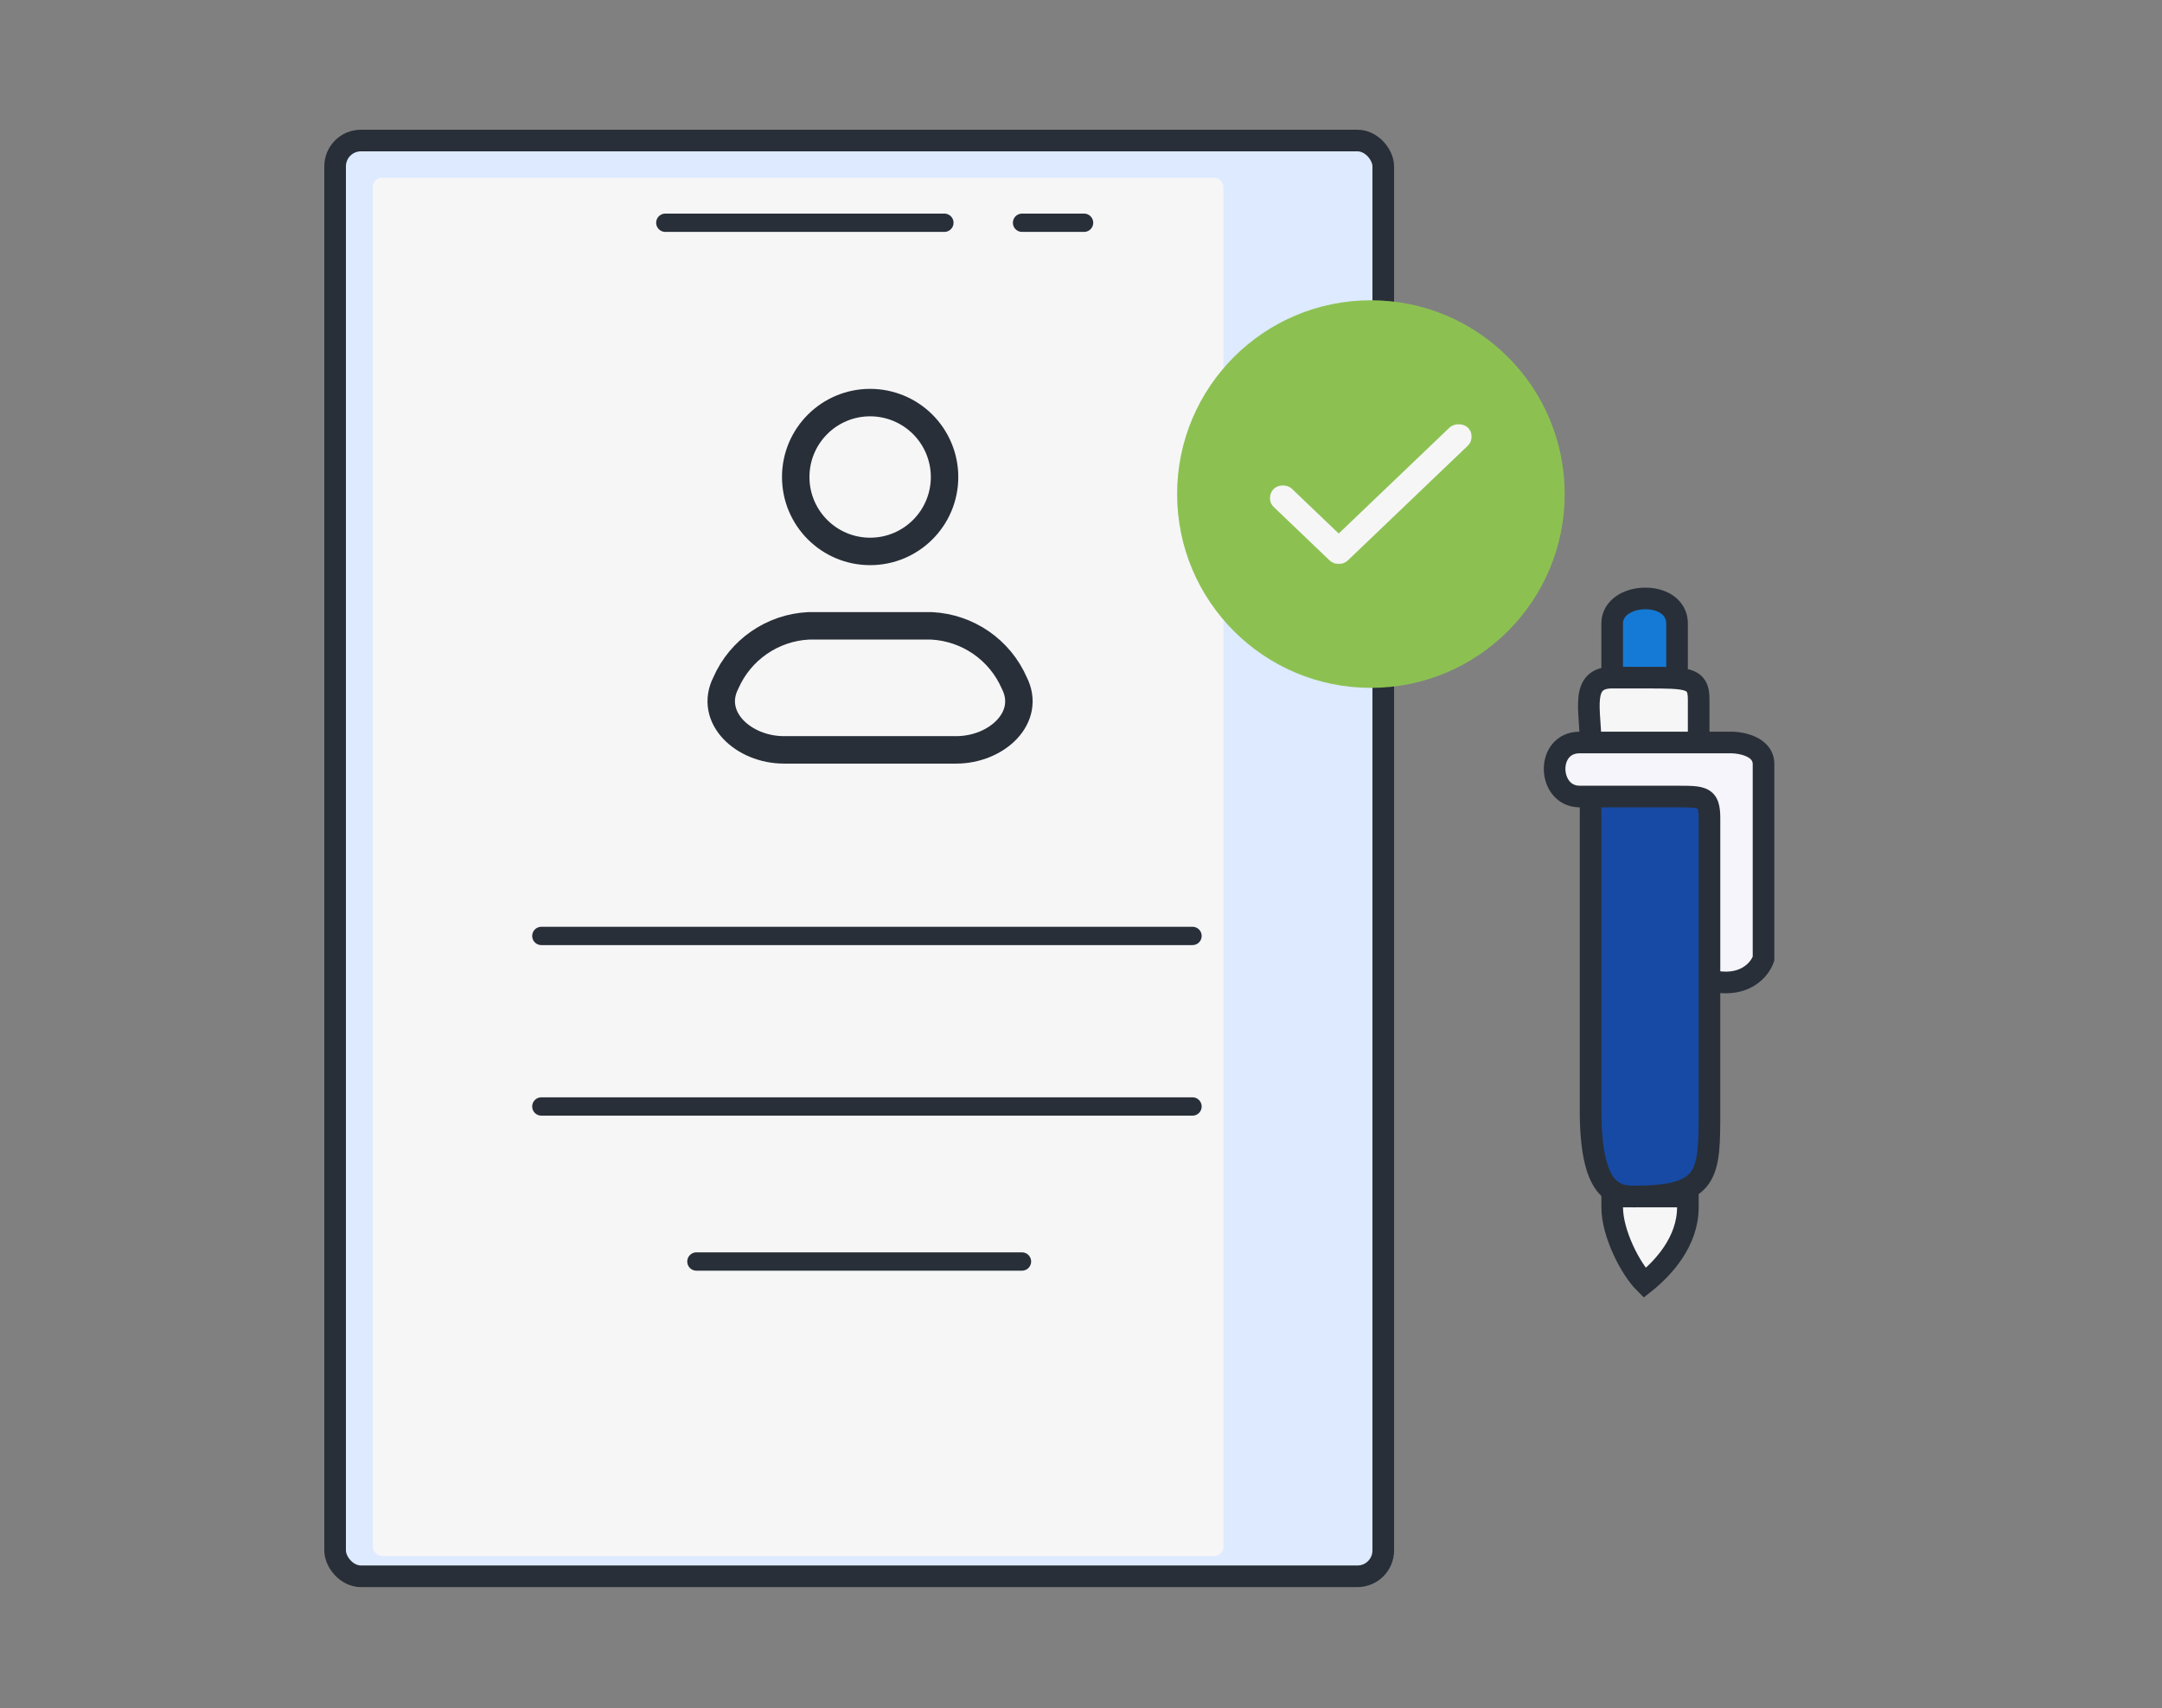 <svg width="100" height="79" viewBox="0 0 100 79" fill="none" xmlns="http://www.w3.org/2000/svg">
<rect x="0" y="0" width="100" height="79" fill="#808080" stroke="none"/>
<rect x="15.5" y="6.5" width="48.48" height="66.408" rx="1.194" fill="#DDEAFF" stroke="#282F38"/>
<rect x="17.242" y="8.22" width="39.347" height="63.754" rx="0.423" fill="#F6F6F7"/>
<path d="M30.773 10.303H43.681" stroke="#282F38" stroke-width="0.847" stroke-linecap="round"/>
<path d="M25.039 43.29L55.158 43.29" stroke="#282F38" stroke-width="0.847" stroke-linecap="round"/>
<path d="M25.039 51.178L55.158 51.178" stroke="#282F38" stroke-width="0.847" stroke-linecap="round"/>
<path d="M32.211 58.349L47.27 58.349" stroke="#282F38" stroke-width="0.847" stroke-linecap="round"/>
<path d="M47.273 10.303L50.142 10.303" stroke="#282F38" stroke-width="0.847" stroke-linecap="round"/>
<circle cx="63.409" cy="22.852" r="8.54" fill="#8CC152" stroke="#8CC152" stroke-width="0.847"/>
<path d="M61.832 25.642L61.83 25.642C61.825 25.64 61.812 25.634 61.791 25.614L59.194 23.131C59.179 23.117 59.164 23.1 59.166 23.038C59.168 22.969 59.187 22.941 59.209 22.92C59.231 22.898 59.263 22.878 59.339 22.878C59.415 22.878 59.447 22.898 59.469 22.92L61.628 24.984L61.92 25.264L62.213 24.984L67.331 20.09C67.351 20.071 67.384 20.048 67.469 20.048C67.553 20.048 67.586 20.07 67.606 20.09C67.624 20.108 67.641 20.13 67.641 20.195C67.641 20.261 67.624 20.283 67.606 20.301L62.05 25.614C62.029 25.634 62.016 25.64 62.011 25.642L62.011 25.642L62.009 25.642C61.986 25.65 61.958 25.656 61.92 25.656C61.883 25.656 61.855 25.65 61.832 25.642Z" fill="#111111" stroke="#F6F6F7" stroke-width="0.847"/>
<path fill-rule="evenodd" clip-rule="evenodd" d="M43.086 28.947H37.401C35.729 29.03 34.246 30.052 33.574 31.586C32.763 33.179 34.382 34.684 36.264 34.684H44.223C46.107 34.684 47.726 33.179 46.913 31.586C46.241 30.052 44.758 29.03 43.086 28.947Z" stroke="#282F38" stroke-width="1.27" stroke-linecap="round" stroke-linejoin="round"/>
<path fill-rule="evenodd" clip-rule="evenodd" d="M43.689 22.063C43.689 23.964 42.148 25.505 40.247 25.505C38.346 25.505 36.805 23.964 36.805 22.063C36.805 20.162 38.346 18.621 40.247 18.621C41.16 18.621 42.035 18.984 42.681 19.629C43.326 20.275 43.689 21.15 43.689 22.063Z" stroke="#282F38" stroke-width="1.27" stroke-linecap="round" stroke-linejoin="round"/>
<path d="M76.07 59.342C76.907 58.679 78.07 57.442 78.07 55.842V55.342H76.57H74.57V55.842C74.57 57.042 75.407 58.679 76.07 59.342Z" fill="#F6F6F7" stroke="#282F38"/>
<path d="M73.906 37.679C73.906 37.127 74.354 36.679 74.906 36.679H77.906C78.459 36.679 78.906 37.127 78.906 37.679V53.671C78.906 54.012 78.733 54.329 78.446 54.513L77.653 55.021C77.492 55.124 77.305 55.179 77.113 55.179H75.309C75.051 55.179 74.802 55.079 74.616 54.9L74.213 54.513C74.017 54.324 73.906 54.064 73.906 53.792V37.679Z" fill="#174AA4"/>
<path d="M73.569 34.342H78.569L78.569 32.342C78.569 31.342 78.069 31.342 76.069 31.342H74.569C73.069 31.342 73.569 32.842 73.569 34.342Z" fill="#F6F6F7"/>
<path d="M77.569 36.842C78.769 36.842 79.069 36.842 79.069 37.842L79.069 45.342C80.669 45.742 81.402 44.842 81.569 44.342V35.342C81.569 34.542 80.569 34.342 80.069 34.342H78.569H73.569H73.069C71.469 34.342 71.569 36.842 73.069 36.842H73.569H77.569Z" fill="#F5F5FB"/>
<path d="M76.069 31.342C76.714 31.342 77.203 31.342 77.569 31.375V28.842C77.569 27.242 74.569 27.342 74.569 28.842V31.342H76.069Z" fill="#147AD6"/>
<path d="M79.069 51.342L78.569 51.342V51.342L79.069 51.342ZM79.069 37.842H78.569V37.842L79.069 37.842ZM81.569 44.342L82.043 44.5L82.069 44.423V44.342H81.569ZM78.569 32.342L79.069 32.342V32.342L78.569 32.342ZM77.569 31.375L77.524 31.873L78.069 31.923V31.375H77.569ZM73.569 51.342L73.069 51.342L73.569 51.342ZM73.569 47.342L74.069 47.342V47.342H73.569ZM75.569 55.842C77.302 55.842 78.441 55.612 79.041 54.754C79.331 54.339 79.454 53.834 79.512 53.285C79.57 52.738 79.569 52.083 79.569 51.342L78.569 51.342C78.569 52.101 78.568 52.696 78.517 53.18C78.466 53.663 78.369 53.97 78.222 54.18C77.948 54.572 77.336 54.842 75.569 54.842V55.842ZM79.569 37.842C79.569 37.351 79.511 36.807 79.012 36.53C78.803 36.414 78.566 36.376 78.349 36.359C78.128 36.342 77.862 36.342 77.569 36.342V37.342C77.876 37.342 78.097 37.342 78.27 37.356C78.448 37.37 78.51 37.395 78.526 37.404C78.529 37.405 78.524 37.403 78.519 37.397C78.515 37.392 78.52 37.396 78.529 37.422C78.55 37.484 78.569 37.606 78.569 37.842H79.569ZM73.069 36.342C72.848 36.342 72.699 36.256 72.595 36.131C72.483 35.996 72.411 35.797 72.406 35.582C72.402 35.367 72.466 35.176 72.57 35.05C72.663 34.936 72.813 34.842 73.069 34.842V33.842C72.525 33.842 72.087 34.061 71.796 34.416C71.516 34.758 71.398 35.193 71.407 35.602C71.415 36.012 71.549 36.438 71.827 36.772C72.114 37.116 72.54 37.342 73.069 37.342V36.342ZM73.069 34.842H73.569V33.842H73.069V34.842ZM73.569 34.842H78.569V33.842H73.569V34.842ZM78.569 34.842H80.069V33.842H78.569V34.842ZM80.069 34.842C80.27 34.842 80.565 34.885 80.79 34.993C81.003 35.095 81.069 35.205 81.069 35.342H82.069C82.069 34.679 81.635 34.289 81.223 34.091C80.823 33.899 80.368 33.842 80.069 33.842V34.842ZM81.069 35.342C81.069 35.343 81.069 35.345 81.069 35.347C81.069 35.348 81.069 35.35 81.069 35.352C81.069 35.353 81.069 35.355 81.069 35.356C81.069 35.358 81.069 35.36 81.069 35.362C81.069 35.363 81.069 35.365 81.069 35.367C81.069 35.368 81.069 35.37 81.069 35.372C81.069 35.374 81.069 35.376 81.069 35.377C81.069 35.379 81.069 35.381 81.069 35.383C81.069 35.385 81.069 35.387 81.069 35.389C81.069 35.39 81.069 35.392 81.069 35.394C81.069 35.396 81.069 35.398 81.069 35.4C81.069 35.402 81.069 35.404 81.069 35.406C81.069 35.408 81.069 35.41 81.069 35.412C81.069 35.414 81.069 35.416 81.069 35.418C81.069 35.42 81.069 35.422 81.069 35.424C81.069 35.426 81.069 35.428 81.069 35.431C81.069 35.433 81.069 35.435 81.069 35.437C81.069 35.439 81.069 35.441 81.069 35.444C81.069 35.446 81.069 35.448 81.069 35.45C81.069 35.452 81.069 35.455 81.069 35.457C81.069 35.459 81.069 35.462 81.069 35.464C81.069 35.466 81.069 35.468 81.069 35.471C81.069 35.473 81.069 35.475 81.069 35.478C81.069 35.48 81.069 35.483 81.069 35.485C81.069 35.487 81.069 35.49 81.069 35.492C81.069 35.495 81.069 35.497 81.069 35.499C81.069 35.502 81.069 35.504 81.069 35.507C81.069 35.509 81.069 35.512 81.069 35.514C81.069 35.517 81.069 35.52 81.069 35.522C81.069 35.525 81.069 35.527 81.069 35.53C81.069 35.532 81.069 35.535 81.069 35.538C81.069 35.54 81.069 35.543 81.069 35.546C81.069 35.548 81.069 35.551 81.069 35.554C81.069 35.556 81.069 35.559 81.069 35.562C81.069 35.565 81.069 35.567 81.069 35.57C81.069 35.573 81.069 35.575 81.069 35.578C81.069 35.581 81.069 35.584 81.069 35.587C81.069 35.59 81.069 35.592 81.069 35.595C81.069 35.598 81.069 35.601 81.069 35.604C81.069 35.607 81.069 35.61 81.069 35.612C81.069 35.615 81.069 35.618 81.069 35.621C81.069 35.624 81.069 35.627 81.069 35.63C81.069 35.633 81.069 35.636 81.069 35.639C81.069 35.642 81.069 35.645 81.069 35.648C81.069 35.651 81.069 35.654 81.069 35.657C81.069 35.66 81.069 35.664 81.069 35.667C81.069 35.67 81.069 35.673 81.069 35.676C81.069 35.679 81.069 35.682 81.069 35.685C81.069 35.689 81.069 35.692 81.069 35.695C81.069 35.698 81.069 35.702 81.069 35.705C81.069 35.708 81.069 35.711 81.069 35.714C81.069 35.718 81.069 35.721 81.069 35.724C81.069 35.727 81.069 35.731 81.069 35.734C81.069 35.737 81.069 35.741 81.069 35.744C81.069 35.748 81.069 35.751 81.069 35.754C81.069 35.758 81.069 35.761 81.069 35.764C81.069 35.768 81.069 35.771 81.069 35.775C81.069 35.778 81.069 35.782 81.069 35.785C81.069 35.788 81.069 35.792 81.069 35.795C81.069 35.799 81.069 35.803 81.069 35.806C81.069 35.809 81.069 35.813 81.069 35.817C81.069 35.82 81.069 35.824 81.069 35.827C81.069 35.831 81.069 35.834 81.069 35.838C81.069 35.842 81.069 35.845 81.069 35.849C81.069 35.853 81.069 35.856 81.069 35.86C81.069 35.864 81.069 35.867 81.069 35.871C81.069 35.875 81.069 35.879 81.069 35.882C81.069 35.886 81.069 35.89 81.069 35.893C81.069 35.897 81.069 35.901 81.069 35.905C81.069 35.908 81.069 35.912 81.069 35.916C81.069 35.92 81.069 35.924 81.069 35.928C81.069 35.931 81.069 35.935 81.069 35.939C81.069 35.943 81.069 35.947 81.069 35.951C81.069 35.955 81.069 35.959 81.069 35.962C81.069 35.967 81.069 35.97 81.069 35.974C81.069 35.978 81.069 35.982 81.069 35.986C81.069 35.99 81.069 35.994 81.069 35.998C81.069 36.002 81.069 36.006 81.069 36.01C81.069 36.014 81.069 36.018 81.069 36.022C81.069 36.026 81.069 36.031 81.069 36.035C81.069 36.039 81.069 36.043 81.069 36.047C81.069 36.051 81.069 36.055 81.069 36.059C81.069 36.063 81.069 36.068 81.069 36.072C81.069 36.076 81.069 36.08 81.069 36.084C81.069 36.089 81.069 36.093 81.069 36.097C81.069 36.101 81.069 36.105 81.069 36.11C81.069 36.114 81.069 36.118 81.069 36.123C81.069 36.127 81.069 36.131 81.069 36.135C81.069 36.14 81.069 36.144 81.069 36.148C81.069 36.153 81.069 36.157 81.069 36.161C81.069 36.166 81.069 36.17 81.069 36.174C81.069 36.179 81.069 36.183 81.069 36.188C81.069 36.192 81.069 36.197 81.069 36.201C81.069 36.205 81.069 36.21 81.069 36.214C81.069 36.219 81.069 36.223 81.069 36.228C81.069 36.232 81.069 36.237 81.069 36.241C81.069 36.246 81.069 36.25 81.069 36.255C81.069 36.259 81.069 36.264 81.069 36.268C81.069 36.273 81.069 36.277 81.069 36.282C81.069 36.287 81.069 36.291 81.069 36.296C81.069 36.3 81.069 36.305 81.069 36.31C81.069 36.314 81.069 36.319 81.069 36.324C81.069 36.328 81.069 36.333 81.069 36.338C81.069 36.342 81.069 36.347 81.069 36.352C81.069 36.356 81.069 36.361 81.069 36.366C81.069 36.371 81.069 36.375 81.069 36.38C81.069 36.385 81.069 36.39 81.069 36.394C81.069 36.399 81.069 36.404 81.069 36.409C81.069 36.413 81.069 36.418 81.069 36.423C81.069 36.428 81.069 36.433 81.069 36.438C81.069 36.443 81.069 36.447 81.069 36.452C81.069 36.457 81.069 36.462 81.069 36.467C81.069 36.472 81.069 36.477 81.069 36.482C81.069 36.487 81.069 36.492 81.069 36.496C81.069 36.501 81.069 36.506 81.069 36.511C81.069 36.516 81.069 36.521 81.069 36.526C81.069 36.531 81.069 36.536 81.069 36.541C81.069 36.546 81.069 36.551 81.069 36.556C81.069 36.561 81.069 36.566 81.069 36.572C81.069 36.577 81.069 36.582 81.069 36.587C81.069 36.592 81.069 36.597 81.069 36.602C81.069 36.607 81.069 36.612 81.069 36.617C81.069 36.622 81.069 36.627 81.069 36.633C81.069 36.638 81.069 36.643 81.069 36.648C81.069 36.653 81.069 36.658 81.069 36.664C81.069 36.669 81.069 36.674 81.069 36.679C81.069 36.684 81.069 36.69 81.069 36.695C81.069 36.7 81.069 36.706 81.069 36.711C81.069 36.716 81.069 36.721 81.069 36.727C81.069 36.732 81.069 36.737 81.069 36.742C81.069 36.748 81.069 36.753 81.069 36.758C81.069 36.764 81.069 36.769 81.069 36.774C81.069 36.78 81.069 36.785 81.069 36.79C81.069 36.796 81.069 36.801 81.069 36.806C81.069 36.812 81.069 36.817 81.069 36.823C81.069 36.828 81.069 36.834 81.069 36.839C81.069 36.844 81.069 36.85 81.069 36.855C81.069 36.861 81.069 36.866 81.069 36.872C81.069 36.877 81.069 36.883 81.069 36.888C81.069 36.894 81.069 36.899 81.069 36.905C81.069 36.91 81.069 36.916 81.069 36.921C81.069 36.927 81.069 36.932 81.069 36.938C81.069 36.943 81.069 36.949 81.069 36.954C81.069 36.96 81.069 36.966 81.069 36.971C81.069 36.977 81.069 36.982 81.069 36.988C81.069 36.994 81.069 36.999 81.069 37.005C81.069 37.01 81.069 37.016 81.069 37.022C81.069 37.027 81.069 37.033 81.069 37.039C81.069 37.044 81.069 37.05 81.069 37.056C81.069 37.061 81.069 37.067 81.069 37.073C81.069 37.078 81.069 37.084 81.069 37.09C81.069 37.096 81.069 37.101 81.069 37.107C81.069 37.113 81.069 37.119 81.069 37.124C81.069 37.13 81.069 37.136 81.069 37.142C81.069 37.148 81.069 37.153 81.069 37.159C81.069 37.165 81.069 37.171 81.069 37.176C81.069 37.182 81.069 37.188 81.069 37.194C81.069 37.2 81.069 37.206 81.069 37.212C81.069 37.217 81.069 37.223 81.069 37.229C81.069 37.235 81.069 37.241 81.069 37.247C81.069 37.253 81.069 37.259 81.069 37.264C81.069 37.27 81.069 37.276 81.069 37.282C81.069 37.288 81.069 37.294 81.069 37.3C81.069 37.306 81.069 37.312 81.069 37.318C81.069 37.324 81.069 37.33 81.069 37.336C81.069 37.342 81.069 37.348 81.069 37.354C81.069 37.36 81.069 37.366 81.069 37.372C81.069 37.378 81.069 37.384 81.069 37.39C81.069 37.396 81.069 37.402 81.069 37.408C81.069 37.414 81.069 37.42 81.069 37.426C81.069 37.432 81.069 37.438 81.069 37.444C81.069 37.45 81.069 37.456 81.069 37.463C81.069 37.469 81.069 37.475 81.069 37.481C81.069 37.487 81.069 37.493 81.069 37.499C81.069 37.505 81.069 37.512 81.069 37.518C81.069 37.524 81.069 37.53 81.069 37.536C81.069 37.542 81.069 37.548 81.069 37.555C81.069 37.561 81.069 37.567 81.069 37.573C81.069 37.58 81.069 37.586 81.069 37.592C81.069 37.598 81.069 37.604 81.069 37.611C81.069 37.617 81.069 37.623 81.069 37.629C81.069 37.636 81.069 37.642 81.069 37.648C81.069 37.654 81.069 37.661 81.069 37.667C81.069 37.673 81.069 37.679 81.069 37.686C81.069 37.692 81.069 37.698 81.069 37.705C81.069 37.711 81.069 37.717 81.069 37.724C81.069 37.73 81.069 37.736 81.069 37.742C81.069 37.749 81.069 37.755 81.069 37.761C81.069 37.768 81.069 37.774 81.069 37.781C81.069 37.787 81.069 37.793 81.069 37.8C81.069 37.806 81.069 37.812 81.069 37.819C81.069 37.825 81.069 37.832 81.069 37.838C81.069 37.844 81.069 37.851 81.069 37.857C81.069 37.864 81.069 37.87 81.069 37.877C81.069 37.883 81.069 37.889 81.069 37.896C81.069 37.902 81.069 37.909 81.069 37.915C81.069 37.922 81.069 37.928 81.069 37.935C81.069 37.941 81.069 37.948 81.069 37.954C81.069 37.961 81.069 37.967 81.069 37.974C81.069 37.98 81.069 37.987 81.069 37.993C81.069 38 81.069 38.006 81.069 38.013C81.069 38.019 81.069 38.026 81.069 38.032C81.069 38.039 81.069 38.045 81.069 38.052C81.069 38.059 81.069 38.065 81.069 38.072C81.069 38.078 81.069 38.085 81.069 38.092C81.069 38.098 81.069 38.105 81.069 38.111C81.069 38.118 81.069 38.124 81.069 38.131C81.069 38.138 81.069 38.144 81.069 38.151C81.069 38.158 81.069 38.164 81.069 38.171C81.069 38.178 81.069 38.184 81.069 38.191C81.069 38.197 81.069 38.204 81.069 38.211C81.069 38.217 81.069 38.224 81.069 38.231C81.069 38.237 81.069 38.244 81.069 38.251C81.069 38.258 81.069 38.264 81.069 38.271C81.069 38.278 81.069 38.284 81.069 38.291C81.069 38.298 81.069 38.304 81.069 38.311C81.069 38.318 81.069 38.325 81.069 38.331C81.069 38.338 81.069 38.345 81.069 38.352C81.069 38.358 81.069 38.365 81.069 38.372C81.069 38.379 81.069 38.385 81.069 38.392C81.069 38.399 81.069 38.406 81.069 38.412C81.069 38.419 81.069 38.426 81.069 38.433C81.069 38.44 81.069 38.446 81.069 38.453C81.069 38.46 81.069 38.467 81.069 38.474C81.069 38.48 81.069 38.487 81.069 38.494C81.069 38.501 81.069 38.508 81.069 38.514C81.069 38.521 81.069 38.528 81.069 38.535C81.069 38.542 81.069 38.549 81.069 38.556C81.069 38.562 81.069 38.569 81.069 38.576C81.069 38.583 81.069 38.59 81.069 38.597C81.069 38.604 81.069 38.61 81.069 38.617C81.069 38.624 81.069 38.631 81.069 38.638C81.069 38.645 81.069 38.652 81.069 38.659C81.069 38.666 81.069 38.672 81.069 38.679C81.069 38.686 81.069 38.693 81.069 38.7C81.069 38.707 81.069 38.714 81.069 38.721C81.069 38.728 81.069 38.735 81.069 38.742C81.069 38.749 81.069 38.756 81.069 38.763C81.069 38.77 81.069 38.776 81.069 38.783C81.069 38.79 81.069 38.797 81.069 38.804C81.069 38.811 81.069 38.818 81.069 38.825C81.069 38.832 81.069 38.839 81.069 38.846C81.069 38.853 81.069 38.86 81.069 38.867C81.069 38.874 81.069 38.881 81.069 38.888C81.069 38.895 81.069 38.902 81.069 38.909C81.069 38.916 81.069 38.923 81.069 38.93C81.069 38.937 81.069 38.944 81.069 38.951C81.069 38.958 81.069 38.965 81.069 38.972C81.069 38.979 81.069 38.986 81.069 38.993C81.069 39.001 81.069 39.008 81.069 39.015C81.069 39.022 81.069 39.029 81.069 39.036C81.069 39.043 81.069 39.05 81.069 39.057C81.069 39.064 81.069 39.071 81.069 39.078C81.069 39.085 81.069 39.092 81.069 39.099C81.069 39.106 81.069 39.114 81.069 39.121C81.069 39.128 81.069 39.135 81.069 39.142C81.069 39.149 81.069 39.156 81.069 39.163C81.069 39.17 81.069 39.178 81.069 39.185C81.069 39.192 81.069 39.199 81.069 39.206C81.069 39.213 81.069 39.22 81.069 39.227C81.069 39.234 81.069 39.242 81.069 39.249C81.069 39.256 81.069 39.263 81.069 39.27C81.069 39.277 81.069 39.284 81.069 39.291C81.069 39.299 81.069 39.306 81.069 39.313C81.069 39.32 81.069 39.327 81.069 39.334C81.069 39.342 81.069 39.349 81.069 39.356C81.069 39.363 81.069 39.37 81.069 39.377C81.069 39.385 81.069 39.392 81.069 39.399C81.069 39.406 81.069 39.413 81.069 39.42C81.069 39.428 81.069 39.435 81.069 39.442C81.069 39.449 81.069 39.456 81.069 39.464C81.069 39.471 81.069 39.478 81.069 39.485C81.069 39.492 81.069 39.499 81.069 39.507C81.069 39.514 81.069 39.521 81.069 39.528C81.069 39.535 81.069 39.543 81.069 39.55C81.069 39.557 81.069 39.564 81.069 39.572C81.069 39.579 81.069 39.586 81.069 39.593C81.069 39.6 81.069 39.608 81.069 39.615C81.069 39.622 81.069 39.629 81.069 39.637C81.069 39.644 81.069 39.651 81.069 39.658C81.069 39.666 81.069 39.673 81.069 39.68C81.069 39.687 81.069 39.694 81.069 39.702C81.069 39.709 81.069 39.716 81.069 39.724C81.069 39.731 81.069 39.738 81.069 39.745C81.069 39.752 81.069 39.76 81.069 39.767C81.069 39.774 81.069 39.782 81.069 39.789C81.069 39.796 81.069 39.803 81.069 39.81C81.069 39.818 81.069 39.825 81.069 39.832C81.069 39.84 81.069 39.847 81.069 39.854C81.069 39.861 81.069 39.869 81.069 39.876C81.069 39.883 81.069 39.891 81.069 39.898C81.069 39.905 81.069 39.912 81.069 39.92C81.069 39.927 81.069 39.934 81.069 39.941C81.069 39.949 81.069 39.956 81.069 39.963C81.069 39.971 81.069 39.978 81.069 39.985C81.069 39.992 81.069 40 81.069 40.007C81.069 40.014 81.069 40.022 81.069 40.029C81.069 40.036 81.069 40.044 81.069 40.051C81.069 40.058 81.069 40.065 81.069 40.073C81.069 40.08 81.069 40.087 81.069 40.095C81.069 40.102 81.069 40.109 81.069 40.117C81.069 40.124 81.069 40.131 81.069 40.138C81.069 40.146 81.069 40.153 81.069 40.16C81.069 40.168 81.069 40.175 81.069 40.182C81.069 40.19 81.069 40.197 81.069 40.204C81.069 40.211 81.069 40.219 81.069 40.226C81.069 40.233 81.069 40.241 81.069 40.248C81.069 40.255 81.069 40.263 81.069 40.27C81.069 40.277 81.069 40.285 81.069 40.292C81.069 40.299 81.069 40.306 81.069 40.314C81.069 40.321 81.069 40.328 81.069 40.336C81.069 40.343 81.069 40.35 81.069 40.358C81.069 40.365 81.069 40.372 81.069 40.38C81.069 40.387 81.069 40.394 81.069 40.402C81.069 40.409 81.069 40.416 81.069 40.424C81.069 40.431 81.069 40.438 81.069 40.446C81.069 40.453 81.069 40.46 81.069 40.468C81.069 40.475 81.069 40.482 81.069 40.489C81.069 40.497 81.069 40.504 81.069 40.511C81.069 40.519 81.069 40.526 81.069 40.533C81.069 40.541 81.069 40.548 81.069 40.555C81.069 40.563 81.069 40.57 81.069 40.577C81.069 40.585 81.069 40.592 81.069 40.599C81.069 40.607 81.069 40.614 81.069 40.621C81.069 40.629 81.069 40.636 81.069 40.643C81.069 40.651 81.069 40.658 81.069 40.665C81.069 40.672 81.069 40.68 81.069 40.687C81.069 40.694 81.069 40.702 81.069 40.709C81.069 40.716 81.069 40.724 81.069 40.731C81.069 40.738 81.069 40.746 81.069 40.753C81.069 40.76 81.069 40.767 81.069 40.775C81.069 40.782 81.069 40.789 81.069 40.797C81.069 40.804 81.069 40.811 81.069 40.819C81.069 40.826 81.069 40.833 81.069 40.841C81.069 40.848 81.069 40.855 81.069 40.863C81.069 40.87 81.069 40.877 81.069 40.885C81.069 40.892 81.069 40.899 81.069 40.906C81.069 40.914 81.069 40.921 81.069 40.928C81.069 40.936 81.069 40.943 81.069 40.95C81.069 40.958 81.069 40.965 81.069 40.972C81.069 40.979 81.069 40.987 81.069 40.994C81.069 41.001 81.069 41.008 81.069 41.016C81.069 41.023 81.069 41.03 81.069 41.038C81.069 41.045 81.069 41.052 81.069 41.06C81.069 41.067 81.069 41.074 81.069 41.081C81.069 41.089 81.069 41.096 81.069 41.103C81.069 41.111 81.069 41.118 81.069 41.125C81.069 41.132 81.069 41.14 81.069 41.147C81.069 41.154 81.069 41.161 81.069 41.169C81.069 41.176 81.069 41.183 81.069 41.191C81.069 41.198 81.069 41.205 81.069 41.212C81.069 41.22 81.069 41.227 81.069 41.234C81.069 41.241 81.069 41.249 81.069 41.256C81.069 41.263 81.069 41.27 81.069 41.278C81.069 41.285 81.069 41.292 81.069 41.299C81.069 41.307 81.069 41.314 81.069 41.321C81.069 41.328 81.069 41.336 81.069 41.343C81.069 41.35 81.069 41.357 81.069 41.364C81.069 41.372 81.069 41.379 81.069 41.386C81.069 41.393 81.069 41.401 81.069 41.408C81.069 41.415 81.069 41.422 81.069 41.429C81.069 41.437 81.069 41.444 81.069 41.451C81.069 41.458 81.069 41.466 81.069 41.473C81.069 41.48 81.069 41.487 81.069 41.495C81.069 41.502 81.069 41.509 81.069 41.516C81.069 41.523 81.069 41.531 81.069 41.538C81.069 41.545 81.069 41.552 81.069 41.559C81.069 41.566 81.069 41.574 81.069 41.581C81.069 41.588 81.069 41.595 81.069 41.602C81.069 41.609 81.069 41.617 81.069 41.624C81.069 41.631 81.069 41.638 81.069 41.645C81.069 41.653 81.069 41.66 81.069 41.667C81.069 41.674 81.069 41.681 81.069 41.688C81.069 41.696 81.069 41.703 81.069 41.71C81.069 41.717 81.069 41.724 81.069 41.731C81.069 41.738 81.069 41.745 81.069 41.753C81.069 41.76 81.069 41.767 81.069 41.774C81.069 41.781 81.069 41.788 81.069 41.795C81.069 41.803 81.069 41.81 81.069 41.817C81.069 41.824 81.069 41.831 81.069 41.838C81.069 41.845 81.069 41.852 81.069 41.859C81.069 41.867 81.069 41.874 81.069 41.881C81.069 41.888 81.069 41.895 81.069 41.902C81.069 41.909 81.069 41.916 81.069 41.923C81.069 41.93 81.069 41.937 81.069 41.944C81.069 41.952 81.069 41.959 81.069 41.966C81.069 41.973 81.069 41.98 81.069 41.987C81.069 41.994 81.069 42.001 81.069 42.008C81.069 42.015 81.069 42.022 81.069 42.029C81.069 42.036 81.069 42.043 81.069 42.05C81.069 42.057 81.069 42.064 81.069 42.071C81.069 42.078 81.069 42.085 81.069 42.092C81.069 42.099 81.069 42.106 81.069 42.114C81.069 42.12 81.069 42.127 81.069 42.135C81.069 42.142 81.069 42.148 81.069 42.156C81.069 42.163 81.069 42.169 81.069 42.176C81.069 42.183 81.069 42.19 81.069 42.197C81.069 42.204 81.069 42.211 81.069 42.218C81.069 42.225 81.069 42.232 81.069 42.239C81.069 42.246 81.069 42.253 81.069 42.26C81.069 42.267 81.069 42.274 81.069 42.281C81.069 42.288 81.069 42.295 81.069 42.302C81.069 42.309 81.069 42.316 81.069 42.322C81.069 42.329 81.069 42.336 81.069 42.343C81.069 42.35 81.069 42.357 81.069 42.364C81.069 42.371 81.069 42.378 81.069 42.385C81.069 42.392 81.069 42.398 81.069 42.405C81.069 42.412 81.069 42.419 81.069 42.426C81.069 42.433 81.069 42.44 81.069 42.446C81.069 42.453 81.069 42.46 81.069 42.467C81.069 42.474 81.069 42.481 81.069 42.487C81.069 42.494 81.069 42.501 81.069 42.508C81.069 42.515 81.069 42.522 81.069 42.529C81.069 42.535 81.069 42.542 81.069 42.549C81.069 42.556 81.069 42.563 81.069 42.569C81.069 42.576 81.069 42.583 81.069 42.59C81.069 42.596 81.069 42.603 81.069 42.61C81.069 42.617 81.069 42.624 81.069 42.63C81.069 42.637 81.069 42.644 81.069 42.651C81.069 42.657 81.069 42.664 81.069 42.671C81.069 42.678 81.069 42.684 81.069 42.691C81.069 42.698 81.069 42.705 81.069 42.711C81.069 42.718 81.069 42.725 81.069 42.731C81.069 42.738 81.069 42.745 81.069 42.752C81.069 42.758 81.069 42.765 81.069 42.772C81.069 42.778 81.069 42.785 81.069 42.792C81.069 42.798 81.069 42.805 81.069 42.812C81.069 42.818 81.069 42.825 81.069 42.832C81.069 42.838 81.069 42.845 81.069 42.852C81.069 42.858 81.069 42.865 81.069 42.871C81.069 42.878 81.069 42.885 81.069 42.891C81.069 42.898 81.069 42.904 81.069 42.911C81.069 42.918 81.069 42.924 81.069 42.931C81.069 42.937 81.069 42.944 81.069 42.95C81.069 42.957 81.069 42.964 81.069 42.97C81.069 42.977 81.069 42.983 81.069 42.99C81.069 42.996 81.069 43.003 81.069 43.01C81.069 43.016 81.069 43.023 81.069 43.029C81.069 43.036 81.069 43.042 81.069 43.049C81.069 43.055 81.069 43.062 81.069 43.068C81.069 43.075 81.069 43.081 81.069 43.087C81.069 43.094 81.069 43.1 81.069 43.107C81.069 43.113 81.069 43.12 81.069 43.126C81.069 43.133 81.069 43.139 81.069 43.146C81.069 43.152 81.069 43.158 81.069 43.165C81.069 43.171 81.069 43.178 81.069 43.184C81.069 43.191 81.069 43.197 81.069 43.203C81.069 43.21 81.069 43.216 81.069 43.222C81.069 43.229 81.069 43.235 81.069 43.242C81.069 43.248 81.069 43.254 81.069 43.261C81.069 43.267 81.069 43.273 81.069 43.28C81.069 43.286 81.069 43.292 81.069 43.299C81.069 43.305 81.069 43.311 81.069 43.318C81.069 43.324 81.069 43.33 81.069 43.336C81.069 43.343 81.069 43.349 81.069 43.355C81.069 43.361 81.069 43.368 81.069 43.374C81.069 43.38 81.069 43.387 81.069 43.393C81.069 43.399 81.069 43.405 81.069 43.411C81.069 43.418 81.069 43.424 81.069 43.43C81.069 43.436 81.069 43.443 81.069 43.449C81.069 43.455 81.069 43.461 81.069 43.467C81.069 43.474 81.069 43.48 81.069 43.486C81.069 43.492 81.069 43.498 81.069 43.504C81.069 43.51 81.069 43.517 81.069 43.523C81.069 43.529 81.069 43.535 81.069 43.541C81.069 43.547 81.069 43.553 81.069 43.559C81.069 43.565 81.069 43.572 81.069 43.578C81.069 43.584 81.069 43.59 81.069 43.596C81.069 43.602 81.069 43.608 81.069 43.614C81.069 43.62 81.069 43.626 81.069 43.632C81.069 43.638 81.069 43.644 81.069 43.65C81.069 43.656 81.069 43.662 81.069 43.668C81.069 43.674 81.069 43.68 81.069 43.686C81.069 43.692 81.069 43.698 81.069 43.704C81.069 43.71 81.069 43.716 81.069 43.722C81.069 43.728 81.069 43.734 81.069 43.74C81.069 43.745 81.069 43.751 81.069 43.757C81.069 43.763 81.069 43.769 81.069 43.775C81.069 43.781 81.069 43.787 81.069 43.793C81.069 43.798 81.069 43.804 81.069 43.81C81.069 43.816 81.069 43.822 81.069 43.828C81.069 43.834 81.069 43.839 81.069 43.845C81.069 43.851 81.069 43.857 81.069 43.863C81.069 43.868 81.069 43.874 81.069 43.88C81.069 43.886 81.069 43.892 81.069 43.897C81.069 43.903 81.069 43.909 81.069 43.915C81.069 43.92 81.069 43.926 81.069 43.932C81.069 43.938 81.069 43.943 81.069 43.949C81.069 43.955 81.069 43.96 81.069 43.966C81.069 43.972 81.069 43.977 81.069 43.983C81.069 43.989 81.069 43.994 81.069 44C81.069 44.006 81.069 44.011 81.069 44.017C81.069 44.022 81.069 44.028 81.069 44.034C81.069 44.039 81.069 44.045 81.069 44.05C81.069 44.056 81.069 44.062 81.069 44.067C81.069 44.073 81.069 44.078 81.069 44.084C81.069 44.089 81.069 44.095 81.069 44.1C81.069 44.106 81.069 44.111 81.069 44.117C81.069 44.123 81.069 44.128 81.069 44.133C81.069 44.139 81.069 44.144 81.069 44.15C81.069 44.155 81.069 44.161 81.069 44.166C81.069 44.172 81.069 44.177 81.069 44.182C81.069 44.188 81.069 44.193 81.069 44.199C81.069 44.204 81.069 44.209 81.069 44.215C81.069 44.22 81.069 44.226 81.069 44.231C81.069 44.236 81.069 44.242 81.069 44.247C81.069 44.252 81.069 44.258 81.069 44.263C81.069 44.268 81.069 44.274 81.069 44.279C81.069 44.284 81.069 44.289 81.069 44.295C81.069 44.3 81.069 44.305 81.069 44.311C81.069 44.316 81.069 44.321 81.069 44.326C81.069 44.332 81.069 44.337 81.069 44.342H82.069C82.069 44.337 82.069 44.332 82.069 44.326C82.069 44.321 82.069 44.316 82.069 44.311C82.069 44.305 82.069 44.3 82.069 44.295C82.069 44.289 82.069 44.284 82.069 44.279C82.069 44.274 82.069 44.268 82.069 44.263C82.069 44.258 82.069 44.252 82.069 44.247C82.069 44.242 82.069 44.236 82.069 44.231C82.069 44.226 82.069 44.22 82.069 44.215C82.069 44.209 82.069 44.204 82.069 44.199C82.069 44.193 82.069 44.188 82.069 44.182C82.069 44.177 82.069 44.172 82.069 44.166C82.069 44.161 82.069 44.155 82.069 44.15C82.069 44.144 82.069 44.139 82.069 44.133C82.069 44.128 82.069 44.123 82.069 44.117C82.069 44.111 82.069 44.106 82.069 44.1C82.069 44.095 82.069 44.089 82.069 44.084C82.069 44.078 82.069 44.073 82.069 44.067C82.069 44.062 82.069 44.056 82.069 44.05C82.069 44.045 82.069 44.039 82.069 44.034C82.069 44.028 82.069 44.022 82.069 44.017C82.069 44.011 82.069 44.006 82.069 44C82.069 43.994 82.069 43.989 82.069 43.983C82.069 43.977 82.069 43.972 82.069 43.966C82.069 43.96 82.069 43.955 82.069 43.949C82.069 43.943 82.069 43.938 82.069 43.932C82.069 43.926 82.069 43.92 82.069 43.915C82.069 43.909 82.069 43.903 82.069 43.897C82.069 43.892 82.069 43.886 82.069 43.88C82.069 43.874 82.069 43.868 82.069 43.863C82.069 43.857 82.069 43.851 82.069 43.845C82.069 43.839 82.069 43.834 82.069 43.828C82.069 43.822 82.069 43.816 82.069 43.81C82.069 43.804 82.069 43.798 82.069 43.793C82.069 43.787 82.069 43.781 82.069 43.775C82.069 43.769 82.069 43.763 82.069 43.757C82.069 43.751 82.069 43.745 82.069 43.74C82.069 43.734 82.069 43.728 82.069 43.722C82.069 43.716 82.069 43.71 82.069 43.704C82.069 43.698 82.069 43.692 82.069 43.686C82.069 43.68 82.069 43.674 82.069 43.668C82.069 43.662 82.069 43.656 82.069 43.65C82.069 43.644 82.069 43.638 82.069 43.632C82.069 43.626 82.069 43.62 82.069 43.614C82.069 43.608 82.069 43.602 82.069 43.596C82.069 43.59 82.069 43.584 82.069 43.578C82.069 43.572 82.069 43.565 82.069 43.559C82.069 43.553 82.069 43.547 82.069 43.541C82.069 43.535 82.069 43.529 82.069 43.523C82.069 43.517 82.069 43.51 82.069 43.504C82.069 43.498 82.069 43.492 82.069 43.486C82.069 43.48 82.069 43.474 82.069 43.467C82.069 43.461 82.069 43.455 82.069 43.449C82.069 43.443 82.069 43.436 82.069 43.43C82.069 43.424 82.069 43.418 82.069 43.411C82.069 43.405 82.069 43.399 82.069 43.393C82.069 43.387 82.069 43.38 82.069 43.374C82.069 43.368 82.069 43.361 82.069 43.355C82.069 43.349 82.069 43.343 82.069 43.336C82.069 43.33 82.069 43.324 82.069 43.318C82.069 43.311 82.069 43.305 82.069 43.299C82.069 43.292 82.069 43.286 82.069 43.28C82.069 43.273 82.069 43.267 82.069 43.261C82.069 43.254 82.069 43.248 82.069 43.242C82.069 43.235 82.069 43.229 82.069 43.222C82.069 43.216 82.069 43.21 82.069 43.203C82.069 43.197 82.069 43.191 82.069 43.184C82.069 43.178 82.069 43.171 82.069 43.165C82.069 43.158 82.069 43.152 82.069 43.146C82.069 43.139 82.069 43.133 82.069 43.126C82.069 43.12 82.069 43.113 82.069 43.107C82.069 43.1 82.069 43.094 82.069 43.087C82.069 43.081 82.069 43.075 82.069 43.068C82.069 43.062 82.069 43.055 82.069 43.049C82.069 43.042 82.069 43.036 82.069 43.029C82.069 43.023 82.069 43.016 82.069 43.01C82.069 43.003 82.069 42.996 82.069 42.99C82.069 42.983 82.069 42.977 82.069 42.97C82.069 42.964 82.069 42.957 82.069 42.95C82.069 42.944 82.069 42.937 82.069 42.931C82.069 42.924 82.069 42.918 82.069 42.911C82.069 42.904 82.069 42.898 82.069 42.891C82.069 42.885 82.069 42.878 82.069 42.871C82.069 42.865 82.069 42.858 82.069 42.852C82.069 42.845 82.069 42.838 82.069 42.832C82.069 42.825 82.069 42.818 82.069 42.812C82.069 42.805 82.069 42.798 82.069 42.792C82.069 42.785 82.069 42.778 82.069 42.772C82.069 42.765 82.069 42.758 82.069 42.752C82.069 42.745 82.069 42.738 82.069 42.731C82.069 42.725 82.069 42.718 82.069 42.711C82.069 42.705 82.069 42.698 82.069 42.691C82.069 42.684 82.069 42.678 82.069 42.671C82.069 42.664 82.069 42.657 82.069 42.651C82.069 42.644 82.069 42.637 82.069 42.63C82.069 42.624 82.069 42.617 82.069 42.61C82.069 42.603 82.069 42.596 82.069 42.59C82.069 42.583 82.069 42.576 82.069 42.569C82.069 42.563 82.069 42.556 82.069 42.549C82.069 42.542 82.069 42.535 82.069 42.529C82.069 42.522 82.069 42.515 82.069 42.508C82.069 42.501 82.069 42.494 82.069 42.487C82.069 42.481 82.069 42.474 82.069 42.467C82.069 42.46 82.069 42.453 82.069 42.446C82.069 42.44 82.069 42.433 82.069 42.426C82.069 42.419 82.069 42.412 82.069 42.405C82.069 42.398 82.069 42.392 82.069 42.385C82.069 42.378 82.069 42.371 82.069 42.364C82.069 42.357 82.069 42.35 82.069 42.343C82.069 42.336 82.069 42.329 82.069 42.322C82.069 42.316 82.069 42.309 82.069 42.302C82.069 42.295 82.069 42.288 82.069 42.281C82.069 42.274 82.069 42.267 82.069 42.26C82.069 42.253 82.069 42.246 82.069 42.239C82.069 42.232 82.069 42.225 82.069 42.218C82.069 42.211 82.069 42.204 82.069 42.197C82.069 42.19 82.069 42.183 82.069 42.176C82.069 42.169 82.069 42.163 82.069 42.156C82.069 42.148 82.069 42.142 82.069 42.135C82.069 42.127 82.069 42.12 82.069 42.114C82.069 42.106 82.069 42.099 82.069 42.092C82.069 42.085 82.069 42.078 82.069 42.071C82.069 42.064 82.069 42.057 82.069 42.05C82.069 42.043 82.069 42.036 82.069 42.029C82.069 42.022 82.069 42.015 82.069 42.008C82.069 42.001 82.069 41.994 82.069 41.987C82.069 41.98 82.069 41.973 82.069 41.966C82.069 41.959 82.069 41.952 82.069 41.944C82.069 41.937 82.069 41.93 82.069 41.923C82.069 41.916 82.069 41.909 82.069 41.902C82.069 41.895 82.069 41.888 82.069 41.881C82.069 41.874 82.069 41.867 82.069 41.859C82.069 41.852 82.069 41.845 82.069 41.838C82.069 41.831 82.069 41.824 82.069 41.817C82.069 41.81 82.069 41.803 82.069 41.795C82.069 41.788 82.069 41.781 82.069 41.774C82.069 41.767 82.069 41.76 82.069 41.753C82.069 41.745 82.069 41.738 82.069 41.731C82.069 41.724 82.069 41.717 82.069 41.71C82.069 41.703 82.069 41.696 82.069 41.688C82.069 41.681 82.069 41.674 82.069 41.667C82.069 41.66 82.069 41.653 82.069 41.645C82.069 41.638 82.069 41.631 82.069 41.624C82.069 41.617 82.069 41.609 82.069 41.602C82.069 41.595 82.069 41.588 82.069 41.581C82.069 41.574 82.069 41.566 82.069 41.559C82.069 41.552 82.069 41.545 82.069 41.538C82.069 41.531 82.069 41.523 82.069 41.516C82.069 41.509 82.069 41.502 82.069 41.495C82.069 41.487 82.069 41.48 82.069 41.473C82.069 41.466 82.069 41.458 82.069 41.451C82.069 41.444 82.069 41.437 82.069 41.429C82.069 41.422 82.069 41.415 82.069 41.408C82.069 41.401 82.069 41.393 82.069 41.386C82.069 41.379 82.069 41.372 82.069 41.364C82.069 41.357 82.069 41.35 82.069 41.343C82.069 41.336 82.069 41.328 82.069 41.321C82.069 41.314 82.069 41.307 82.069 41.299C82.069 41.292 82.069 41.285 82.069 41.278C82.069 41.27 82.069 41.263 82.069 41.256C82.069 41.249 82.069 41.241 82.069 41.234C82.069 41.227 82.069 41.22 82.069 41.212C82.069 41.205 82.069 41.198 82.069 41.191C82.069 41.183 82.069 41.176 82.069 41.169C82.069 41.161 82.069 41.154 82.069 41.147C82.069 41.14 82.069 41.132 82.069 41.125C82.069 41.118 82.069 41.111 82.069 41.103C82.069 41.096 82.069 41.089 82.069 41.081C82.069 41.074 82.069 41.067 82.069 41.06C82.069 41.052 82.069 41.045 82.069 41.038C82.069 41.03 82.069 41.023 82.069 41.016C82.069 41.008 82.069 41.001 82.069 40.994C82.069 40.987 82.069 40.979 82.069 40.972C82.069 40.965 82.069 40.958 82.069 40.95C82.069 40.943 82.069 40.936 82.069 40.928C82.069 40.921 82.069 40.914 82.069 40.906C82.069 40.899 82.069 40.892 82.069 40.885C82.069 40.877 82.069 40.87 82.069 40.863C82.069 40.855 82.069 40.848 82.069 40.841C82.069 40.833 82.069 40.826 82.069 40.819C82.069 40.811 82.069 40.804 82.069 40.797C82.069 40.789 82.069 40.782 82.069 40.775C82.069 40.767 82.069 40.76 82.069 40.753C82.069 40.746 82.069 40.738 82.069 40.731C82.069 40.724 82.069 40.716 82.069 40.709C82.069 40.702 82.069 40.694 82.069 40.687C82.069 40.68 82.069 40.672 82.069 40.665C82.069 40.658 82.069 40.651 82.069 40.643C82.069 40.636 82.069 40.629 82.069 40.621C82.069 40.614 82.069 40.607 82.069 40.599C82.069 40.592 82.069 40.585 82.069 40.577C82.069 40.57 82.069 40.563 82.069 40.555C82.069 40.548 82.069 40.541 82.069 40.533C82.069 40.526 82.069 40.519 82.069 40.511C82.069 40.504 82.069 40.497 82.069 40.489C82.069 40.482 82.069 40.475 82.069 40.468C82.069 40.46 82.069 40.453 82.069 40.446C82.069 40.438 82.069 40.431 82.069 40.424C82.069 40.416 82.069 40.409 82.069 40.402C82.069 40.394 82.069 40.387 82.069 40.38C82.069 40.372 82.069 40.365 82.069 40.358C82.069 40.35 82.069 40.343 82.069 40.336C82.069 40.328 82.069 40.321 82.069 40.314C82.069 40.306 82.069 40.299 82.069 40.292C82.069 40.285 82.069 40.277 82.069 40.27C82.069 40.263 82.069 40.255 82.069 40.248C82.069 40.241 82.069 40.233 82.069 40.226C82.069 40.219 82.069 40.211 82.069 40.204C82.069 40.197 82.069 40.19 82.069 40.182C82.069 40.175 82.069 40.168 82.069 40.16C82.069 40.153 82.069 40.146 82.069 40.138C82.069 40.131 82.069 40.124 82.069 40.117C82.069 40.109 82.069 40.102 82.069 40.095C82.069 40.087 82.069 40.08 82.069 40.073C82.069 40.065 82.069 40.058 82.069 40.051C82.069 40.044 82.069 40.036 82.069 40.029C82.069 40.022 82.069 40.014 82.069 40.007C82.069 40 82.069 39.992 82.069 39.985C82.069 39.978 82.069 39.971 82.069 39.963C82.069 39.956 82.069 39.949 82.069 39.941C82.069 39.934 82.069 39.927 82.069 39.92C82.069 39.912 82.069 39.905 82.069 39.898C82.069 39.891 82.069 39.883 82.069 39.876C82.069 39.869 82.069 39.861 82.069 39.854C82.069 39.847 82.069 39.84 82.069 39.832C82.069 39.825 82.069 39.818 82.069 39.81C82.069 39.803 82.069 39.796 82.069 39.789C82.069 39.782 82.069 39.774 82.069 39.767C82.069 39.76 82.069 39.752 82.069 39.745C82.069 39.738 82.069 39.731 82.069 39.724C82.069 39.716 82.069 39.709 82.069 39.702C82.069 39.694 82.069 39.687 82.069 39.68C82.069 39.673 82.069 39.666 82.069 39.658C82.069 39.651 82.069 39.644 82.069 39.637C82.069 39.629 82.069 39.622 82.069 39.615C82.069 39.608 82.069 39.6 82.069 39.593C82.069 39.586 82.069 39.579 82.069 39.572C82.069 39.564 82.069 39.557 82.069 39.55C82.069 39.543 82.069 39.535 82.069 39.528C82.069 39.521 82.069 39.514 82.069 39.507C82.069 39.499 82.069 39.492 82.069 39.485C82.069 39.478 82.069 39.471 82.069 39.464C82.069 39.456 82.069 39.449 82.069 39.442C82.069 39.435 82.069 39.428 82.069 39.42C82.069 39.413 82.069 39.406 82.069 39.399C82.069 39.392 82.069 39.385 82.069 39.377C82.069 39.37 82.069 39.363 82.069 39.356C82.069 39.349 82.069 39.342 82.069 39.334C82.069 39.327 82.069 39.32 82.069 39.313C82.069 39.306 82.069 39.299 82.069 39.291C82.069 39.284 82.069 39.277 82.069 39.27C82.069 39.263 82.069 39.256 82.069 39.249C82.069 39.242 82.069 39.234 82.069 39.227C82.069 39.22 82.069 39.213 82.069 39.206C82.069 39.199 82.069 39.192 82.069 39.185C82.069 39.178 82.069 39.17 82.069 39.163C82.069 39.156 82.069 39.149 82.069 39.142C82.069 39.135 82.069 39.128 82.069 39.121C82.069 39.114 82.069 39.106 82.069 39.099C82.069 39.092 82.069 39.085 82.069 39.078C82.069 39.071 82.069 39.064 82.069 39.057C82.069 39.05 82.069 39.043 82.069 39.036C82.069 39.029 82.069 39.022 82.069 39.015C82.069 39.008 82.069 39.001 82.069 38.993C82.069 38.986 82.069 38.979 82.069 38.972C82.069 38.965 82.069 38.958 82.069 38.951C82.069 38.944 82.069 38.937 82.069 38.93C82.069 38.923 82.069 38.916 82.069 38.909C82.069 38.902 82.069 38.895 82.069 38.888C82.069 38.881 82.069 38.874 82.069 38.867C82.069 38.86 82.069 38.853 82.069 38.846C82.069 38.839 82.069 38.832 82.069 38.825C82.069 38.818 82.069 38.811 82.069 38.804C82.069 38.797 82.069 38.79 82.069 38.783C82.069 38.776 82.069 38.77 82.069 38.763C82.069 38.756 82.069 38.749 82.069 38.742C82.069 38.735 82.069 38.728 82.069 38.721C82.069 38.714 82.069 38.707 82.069 38.7C82.069 38.693 82.069 38.686 82.069 38.679C82.069 38.672 82.069 38.666 82.069 38.659C82.069 38.652 82.069 38.645 82.069 38.638C82.069 38.631 82.069 38.624 82.069 38.617C82.069 38.61 82.069 38.604 82.069 38.597C82.069 38.59 82.069 38.583 82.069 38.576C82.069 38.569 82.069 38.562 82.069 38.556C82.069 38.549 82.069 38.542 82.069 38.535C82.069 38.528 82.069 38.521 82.069 38.514C82.069 38.508 82.069 38.501 82.069 38.494C82.069 38.487 82.069 38.48 82.069 38.474C82.069 38.467 82.069 38.46 82.069 38.453C82.069 38.446 82.069 38.44 82.069 38.433C82.069 38.426 82.069 38.419 82.069 38.412C82.069 38.406 82.069 38.399 82.069 38.392C82.069 38.385 82.069 38.379 82.069 38.372C82.069 38.365 82.069 38.358 82.069 38.352C82.069 38.345 82.069 38.338 82.069 38.331C82.069 38.325 82.069 38.318 82.069 38.311C82.069 38.304 82.069 38.298 82.069 38.291C82.069 38.284 82.069 38.278 82.069 38.271C82.069 38.264 82.069 38.258 82.069 38.251C82.069 38.244 82.069 38.237 82.069 38.231C82.069 38.224 82.069 38.217 82.069 38.211C82.069 38.204 82.069 38.197 82.069 38.191C82.069 38.184 82.069 38.178 82.069 38.171C82.069 38.164 82.069 38.158 82.069 38.151C82.069 38.144 82.069 38.138 82.069 38.131C82.069 38.124 82.069 38.118 82.069 38.111C82.069 38.105 82.069 38.098 82.069 38.092C82.069 38.085 82.069 38.078 82.069 38.072C82.069 38.065 82.069 38.059 82.069 38.052C82.069 38.045 82.069 38.039 82.069 38.032C82.069 38.026 82.069 38.019 82.069 38.013C82.069 38.006 82.069 38 82.069 37.993C82.069 37.987 82.069 37.98 82.069 37.974C82.069 37.967 82.069 37.961 82.069 37.954C82.069 37.948 82.069 37.941 82.069 37.935C82.069 37.928 82.069 37.922 82.069 37.915C82.069 37.909 82.069 37.902 82.069 37.896C82.069 37.889 82.069 37.883 82.069 37.877C82.069 37.87 82.069 37.864 82.069 37.857C82.069 37.851 82.069 37.844 82.069 37.838C82.069 37.832 82.069 37.825 82.069 37.819C82.069 37.812 82.069 37.806 82.069 37.8C82.069 37.793 82.069 37.787 82.069 37.781C82.069 37.774 82.069 37.768 82.069 37.761C82.069 37.755 82.069 37.749 82.069 37.742C82.069 37.736 82.069 37.73 82.069 37.724C82.069 37.717 82.069 37.711 82.069 37.705C82.069 37.698 82.069 37.692 82.069 37.686C82.069 37.679 82.069 37.673 82.069 37.667C82.069 37.661 82.069 37.654 82.069 37.648C82.069 37.642 82.069 37.636 82.069 37.629C82.069 37.623 82.069 37.617 82.069 37.611C82.069 37.604 82.069 37.598 82.069 37.592C82.069 37.586 82.069 37.58 82.069 37.573C82.069 37.567 82.069 37.561 82.069 37.555C82.069 37.548 82.069 37.542 82.069 37.536C82.069 37.53 82.069 37.524 82.069 37.518C82.069 37.512 82.069 37.505 82.069 37.499C82.069 37.493 82.069 37.487 82.069 37.481C82.069 37.475 82.069 37.469 82.069 37.463C82.069 37.456 82.069 37.45 82.069 37.444C82.069 37.438 82.069 37.432 82.069 37.426C82.069 37.42 82.069 37.414 82.069 37.408C82.069 37.402 82.069 37.396 82.069 37.39C82.069 37.384 82.069 37.378 82.069 37.372C82.069 37.366 82.069 37.36 82.069 37.354C82.069 37.348 82.069 37.342 82.069 37.336C82.069 37.33 82.069 37.324 82.069 37.318C82.069 37.312 82.069 37.306 82.069 37.3C82.069 37.294 82.069 37.288 82.069 37.282C82.069 37.276 82.069 37.27 82.069 37.264C82.069 37.259 82.069 37.253 82.069 37.247C82.069 37.241 82.069 37.235 82.069 37.229C82.069 37.223 82.069 37.217 82.069 37.212C82.069 37.206 82.069 37.2 82.069 37.194C82.069 37.188 82.069 37.182 82.069 37.176C82.069 37.171 82.069 37.165 82.069 37.159C82.069 37.153 82.069 37.148 82.069 37.142C82.069 37.136 82.069 37.13 82.069 37.124C82.069 37.119 82.069 37.113 82.069 37.107C82.069 37.101 82.069 37.096 82.069 37.09C82.069 37.084 82.069 37.078 82.069 37.073C82.069 37.067 82.069 37.061 82.069 37.056C82.069 37.05 82.069 37.044 82.069 37.039C82.069 37.033 82.069 37.027 82.069 37.022C82.069 37.016 82.069 37.01 82.069 37.005C82.069 36.999 82.069 36.994 82.069 36.988C82.069 36.982 82.069 36.977 82.069 36.971C82.069 36.966 82.069 36.96 82.069 36.954C82.069 36.949 82.069 36.943 82.069 36.938C82.069 36.932 82.069 36.927 82.069 36.921C82.069 36.916 82.069 36.91 82.069 36.905C82.069 36.899 82.069 36.894 82.069 36.888C82.069 36.883 82.069 36.877 82.069 36.872C82.069 36.866 82.069 36.861 82.069 36.855C82.069 36.85 82.069 36.844 82.069 36.839C82.069 36.834 82.069 36.828 82.069 36.823C82.069 36.817 82.069 36.812 82.069 36.806C82.069 36.801 82.069 36.796 82.069 36.79C82.069 36.785 82.069 36.78 82.069 36.774C82.069 36.769 82.069 36.764 82.069 36.758C82.069 36.753 82.069 36.748 82.069 36.742C82.069 36.737 82.069 36.732 82.069 36.727C82.069 36.721 82.069 36.716 82.069 36.711C82.069 36.706 82.069 36.7 82.069 36.695C82.069 36.69 82.069 36.684 82.069 36.679C82.069 36.674 82.069 36.669 82.069 36.664C82.069 36.658 82.069 36.653 82.069 36.648C82.069 36.643 82.069 36.638 82.069 36.633C82.069 36.627 82.069 36.622 82.069 36.617C82.069 36.612 82.069 36.607 82.069 36.602C82.069 36.597 82.069 36.592 82.069 36.587C82.069 36.582 82.069 36.577 82.069 36.572C82.069 36.566 82.069 36.561 82.069 36.556C82.069 36.551 82.069 36.546 82.069 36.541C82.069 36.536 82.069 36.531 82.069 36.526C82.069 36.521 82.069 36.516 82.069 36.511C82.069 36.506 82.069 36.501 82.069 36.496C82.069 36.492 82.069 36.487 82.069 36.482C82.069 36.477 82.069 36.472 82.069 36.467C82.069 36.462 82.069 36.457 82.069 36.452C82.069 36.447 82.069 36.443 82.069 36.438C82.069 36.433 82.069 36.428 82.069 36.423C82.069 36.418 82.069 36.413 82.069 36.409C82.069 36.404 82.069 36.399 82.069 36.394C82.069 36.39 82.069 36.385 82.069 36.38C82.069 36.375 82.069 36.371 82.069 36.366C82.069 36.361 82.069 36.356 82.069 36.352C82.069 36.347 82.069 36.342 82.069 36.338C82.069 36.333 82.069 36.328 82.069 36.324C82.069 36.319 82.069 36.314 82.069 36.31C82.069 36.305 82.069 36.3 82.069 36.296C82.069 36.291 82.069 36.287 82.069 36.282C82.069 36.277 82.069 36.273 82.069 36.268C82.069 36.264 82.069 36.259 82.069 36.255C82.069 36.25 82.069 36.246 82.069 36.241C82.069 36.237 82.069 36.232 82.069 36.228C82.069 36.223 82.069 36.219 82.069 36.214C82.069 36.21 82.069 36.205 82.069 36.201C82.069 36.197 82.069 36.192 82.069 36.188C82.069 36.183 82.069 36.179 82.069 36.174C82.069 36.17 82.069 36.166 82.069 36.161C82.069 36.157 82.069 36.153 82.069 36.148C82.069 36.144 82.069 36.14 82.069 36.135C82.069 36.131 82.069 36.127 82.069 36.123C82.069 36.118 82.069 36.114 82.069 36.11C82.069 36.105 82.069 36.101 82.069 36.097C82.069 36.093 82.069 36.089 82.069 36.084C82.069 36.08 82.069 36.076 82.069 36.072C82.069 36.068 82.069 36.063 82.069 36.059C82.069 36.055 82.069 36.051 82.069 36.047C82.069 36.043 82.069 36.039 82.069 36.035C82.069 36.031 82.069 36.026 82.069 36.022C82.069 36.018 82.069 36.014 82.069 36.01C82.069 36.006 82.069 36.002 82.069 35.998C82.069 35.994 82.069 35.99 82.069 35.986C82.069 35.982 82.069 35.978 82.069 35.974C82.069 35.97 82.069 35.967 82.069 35.962C82.069 35.959 82.069 35.955 82.069 35.951C82.069 35.947 82.069 35.943 82.069 35.939C82.069 35.935 82.069 35.931 82.069 35.928C82.069 35.924 82.069 35.92 82.069 35.916C82.069 35.912 82.069 35.908 82.069 35.905C82.069 35.901 82.069 35.897 82.069 35.893C82.069 35.89 82.069 35.886 82.069 35.882C82.069 35.879 82.069 35.875 82.069 35.871C82.069 35.867 82.069 35.864 82.069 35.86C82.069 35.856 82.069 35.853 82.069 35.849C82.069 35.845 82.069 35.842 82.069 35.838C82.069 35.834 82.069 35.831 82.069 35.827C82.069 35.824 82.069 35.82 82.069 35.817C82.069 35.813 82.069 35.809 82.069 35.806C82.069 35.803 82.069 35.799 82.069 35.795C82.069 35.792 82.069 35.788 82.069 35.785C82.069 35.782 82.069 35.778 82.069 35.775C82.069 35.771 82.069 35.768 82.069 35.764C82.069 35.761 82.069 35.758 82.069 35.754C82.069 35.751 82.069 35.748 82.069 35.744C82.069 35.741 82.069 35.737 82.069 35.734C82.069 35.731 82.069 35.727 82.069 35.724C82.069 35.721 82.069 35.718 82.069 35.714C82.069 35.711 82.069 35.708 82.069 35.705C82.069 35.702 82.069 35.698 82.069 35.695C82.069 35.692 82.069 35.689 82.069 35.685C82.069 35.682 82.069 35.679 82.069 35.676C82.069 35.673 82.069 35.67 82.069 35.667C82.069 35.664 82.069 35.66 82.069 35.657C82.069 35.654 82.069 35.651 82.069 35.648C82.069 35.645 82.069 35.642 82.069 35.639C82.069 35.636 82.069 35.633 82.069 35.63C82.069 35.627 82.069 35.624 82.069 35.621C82.069 35.618 82.069 35.615 82.069 35.612C82.069 35.61 82.069 35.607 82.069 35.604C82.069 35.601 82.069 35.598 82.069 35.595C82.069 35.592 82.069 35.59 82.069 35.587C82.069 35.584 82.069 35.581 82.069 35.578C82.069 35.575 82.069 35.573 82.069 35.57C82.069 35.567 82.069 35.565 82.069 35.562C82.069 35.559 82.069 35.556 82.069 35.554C82.069 35.551 82.069 35.548 82.069 35.546C82.069 35.543 82.069 35.54 82.069 35.538C82.069 35.535 82.069 35.532 82.069 35.53C82.069 35.527 82.069 35.525 82.069 35.522C82.069 35.52 82.069 35.517 82.069 35.514C82.069 35.512 82.069 35.509 82.069 35.507C82.069 35.504 82.069 35.502 82.069 35.499C82.069 35.497 82.069 35.495 82.069 35.492C82.069 35.49 82.069 35.487 82.069 35.485C82.069 35.483 82.069 35.48 82.069 35.478C82.069 35.475 82.069 35.473 82.069 35.471C82.069 35.468 82.069 35.466 82.069 35.464C82.069 35.462 82.069 35.459 82.069 35.457C82.069 35.455 82.069 35.452 82.069 35.45C82.069 35.448 82.069 35.446 82.069 35.444C82.069 35.441 82.069 35.439 82.069 35.437C82.069 35.435 82.069 35.433 82.069 35.431C82.069 35.428 82.069 35.426 82.069 35.424C82.069 35.422 82.069 35.42 82.069 35.418C82.069 35.416 82.069 35.414 82.069 35.412C82.069 35.41 82.069 35.408 82.069 35.406C82.069 35.404 82.069 35.402 82.069 35.4C82.069 35.398 82.069 35.396 82.069 35.394C82.069 35.392 82.069 35.39 82.069 35.389C82.069 35.387 82.069 35.385 82.069 35.383C82.069 35.381 82.069 35.379 82.069 35.377C82.069 35.376 82.069 35.374 82.069 35.372C82.069 35.37 82.069 35.368 82.069 35.367C82.069 35.365 82.069 35.363 82.069 35.362C82.069 35.36 82.069 35.358 82.069 35.356C82.069 35.355 82.069 35.353 82.069 35.352C82.069 35.35 82.069 35.348 82.069 35.347C82.069 35.345 82.069 35.343 82.069 35.342H81.069ZM79.569 51.342L79.569 45.342L78.569 45.342L78.569 51.342L79.569 51.342ZM79.569 45.342L79.569 37.842L78.569 37.842L78.569 45.342L79.569 45.342ZM81.095 44.184C81.047 44.328 80.896 44.577 80.603 44.748C80.326 44.912 79.879 45.029 79.19 44.857L78.948 45.827C79.859 46.055 80.579 45.922 81.11 45.611C81.626 45.307 81.925 44.856 82.043 44.5L81.095 44.184ZM79.069 34.342L79.069 32.342L78.069 32.342L78.069 34.342L79.069 34.342ZM79.069 32.342C79.069 32.063 79.037 31.773 78.897 31.521C78.743 31.245 78.501 31.084 78.227 30.993C77.971 30.907 77.664 30.874 77.327 30.858C76.984 30.842 76.565 30.842 76.069 30.842V31.842C76.573 31.842 76.966 31.842 77.28 31.857C77.599 31.872 77.792 31.902 77.911 31.941C78.012 31.975 78.02 32.002 78.023 32.007C78.039 32.036 78.069 32.121 78.069 32.342L79.069 32.342ZM76.069 30.842H74.569V31.842H76.069V30.842ZM74.569 30.842C74.113 30.842 73.716 30.957 73.427 31.246C73.146 31.526 73.046 31.893 73.01 32.224C72.973 32.556 72.992 32.926 73.016 33.274C73.04 33.637 73.069 33.989 73.069 34.342L74.069 34.342C74.069 33.946 74.036 33.547 74.013 33.207C73.99 32.852 73.978 32.566 74.004 32.335C74.029 32.103 74.085 32.001 74.134 31.953C74.173 31.914 74.275 31.842 74.569 31.842V30.842ZM75.069 31.342V28.842H74.069V31.342H75.069ZM75.069 28.842C75.069 28.659 75.152 28.514 75.323 28.395C75.507 28.267 75.78 28.184 76.077 28.179C76.376 28.174 76.642 28.248 76.818 28.369C76.977 28.477 77.069 28.623 77.069 28.842H78.069C78.069 28.261 77.786 27.819 77.382 27.543C76.996 27.279 76.513 27.172 76.061 27.18C75.608 27.187 75.131 27.311 74.753 27.573C74.361 27.845 74.069 28.275 74.069 28.842H75.069ZM77.069 28.842V31.375H78.069V28.842H77.069ZM77.569 36.342H73.569V37.342H77.569V36.342ZM73.569 36.342H73.069V37.342H73.569V36.342ZM82.069 44.342V35.342H81.069V44.342H82.069ZM76.069 31.842C76.724 31.842 77.185 31.843 77.524 31.873L77.615 30.878C77.22 30.841 76.704 30.842 76.069 30.842V31.842ZM75.569 54.842C75.348 54.842 75.171 54.819 75.02 54.759C74.88 54.703 74.74 54.605 74.607 54.41C74.322 53.992 74.069 53.123 74.069 51.342L73.069 51.342C73.069 53.161 73.316 54.292 73.781 54.974C74.023 55.329 74.321 55.556 74.649 55.688C74.968 55.815 75.29 55.842 75.569 55.842V54.842ZM73.069 36.842L73.069 47.342H74.069L74.069 36.842L73.069 36.842ZM74.069 51.342L74.069 47.342L73.069 47.342L73.069 51.342L74.069 51.342Z" fill="#282F38"/>
</svg>
